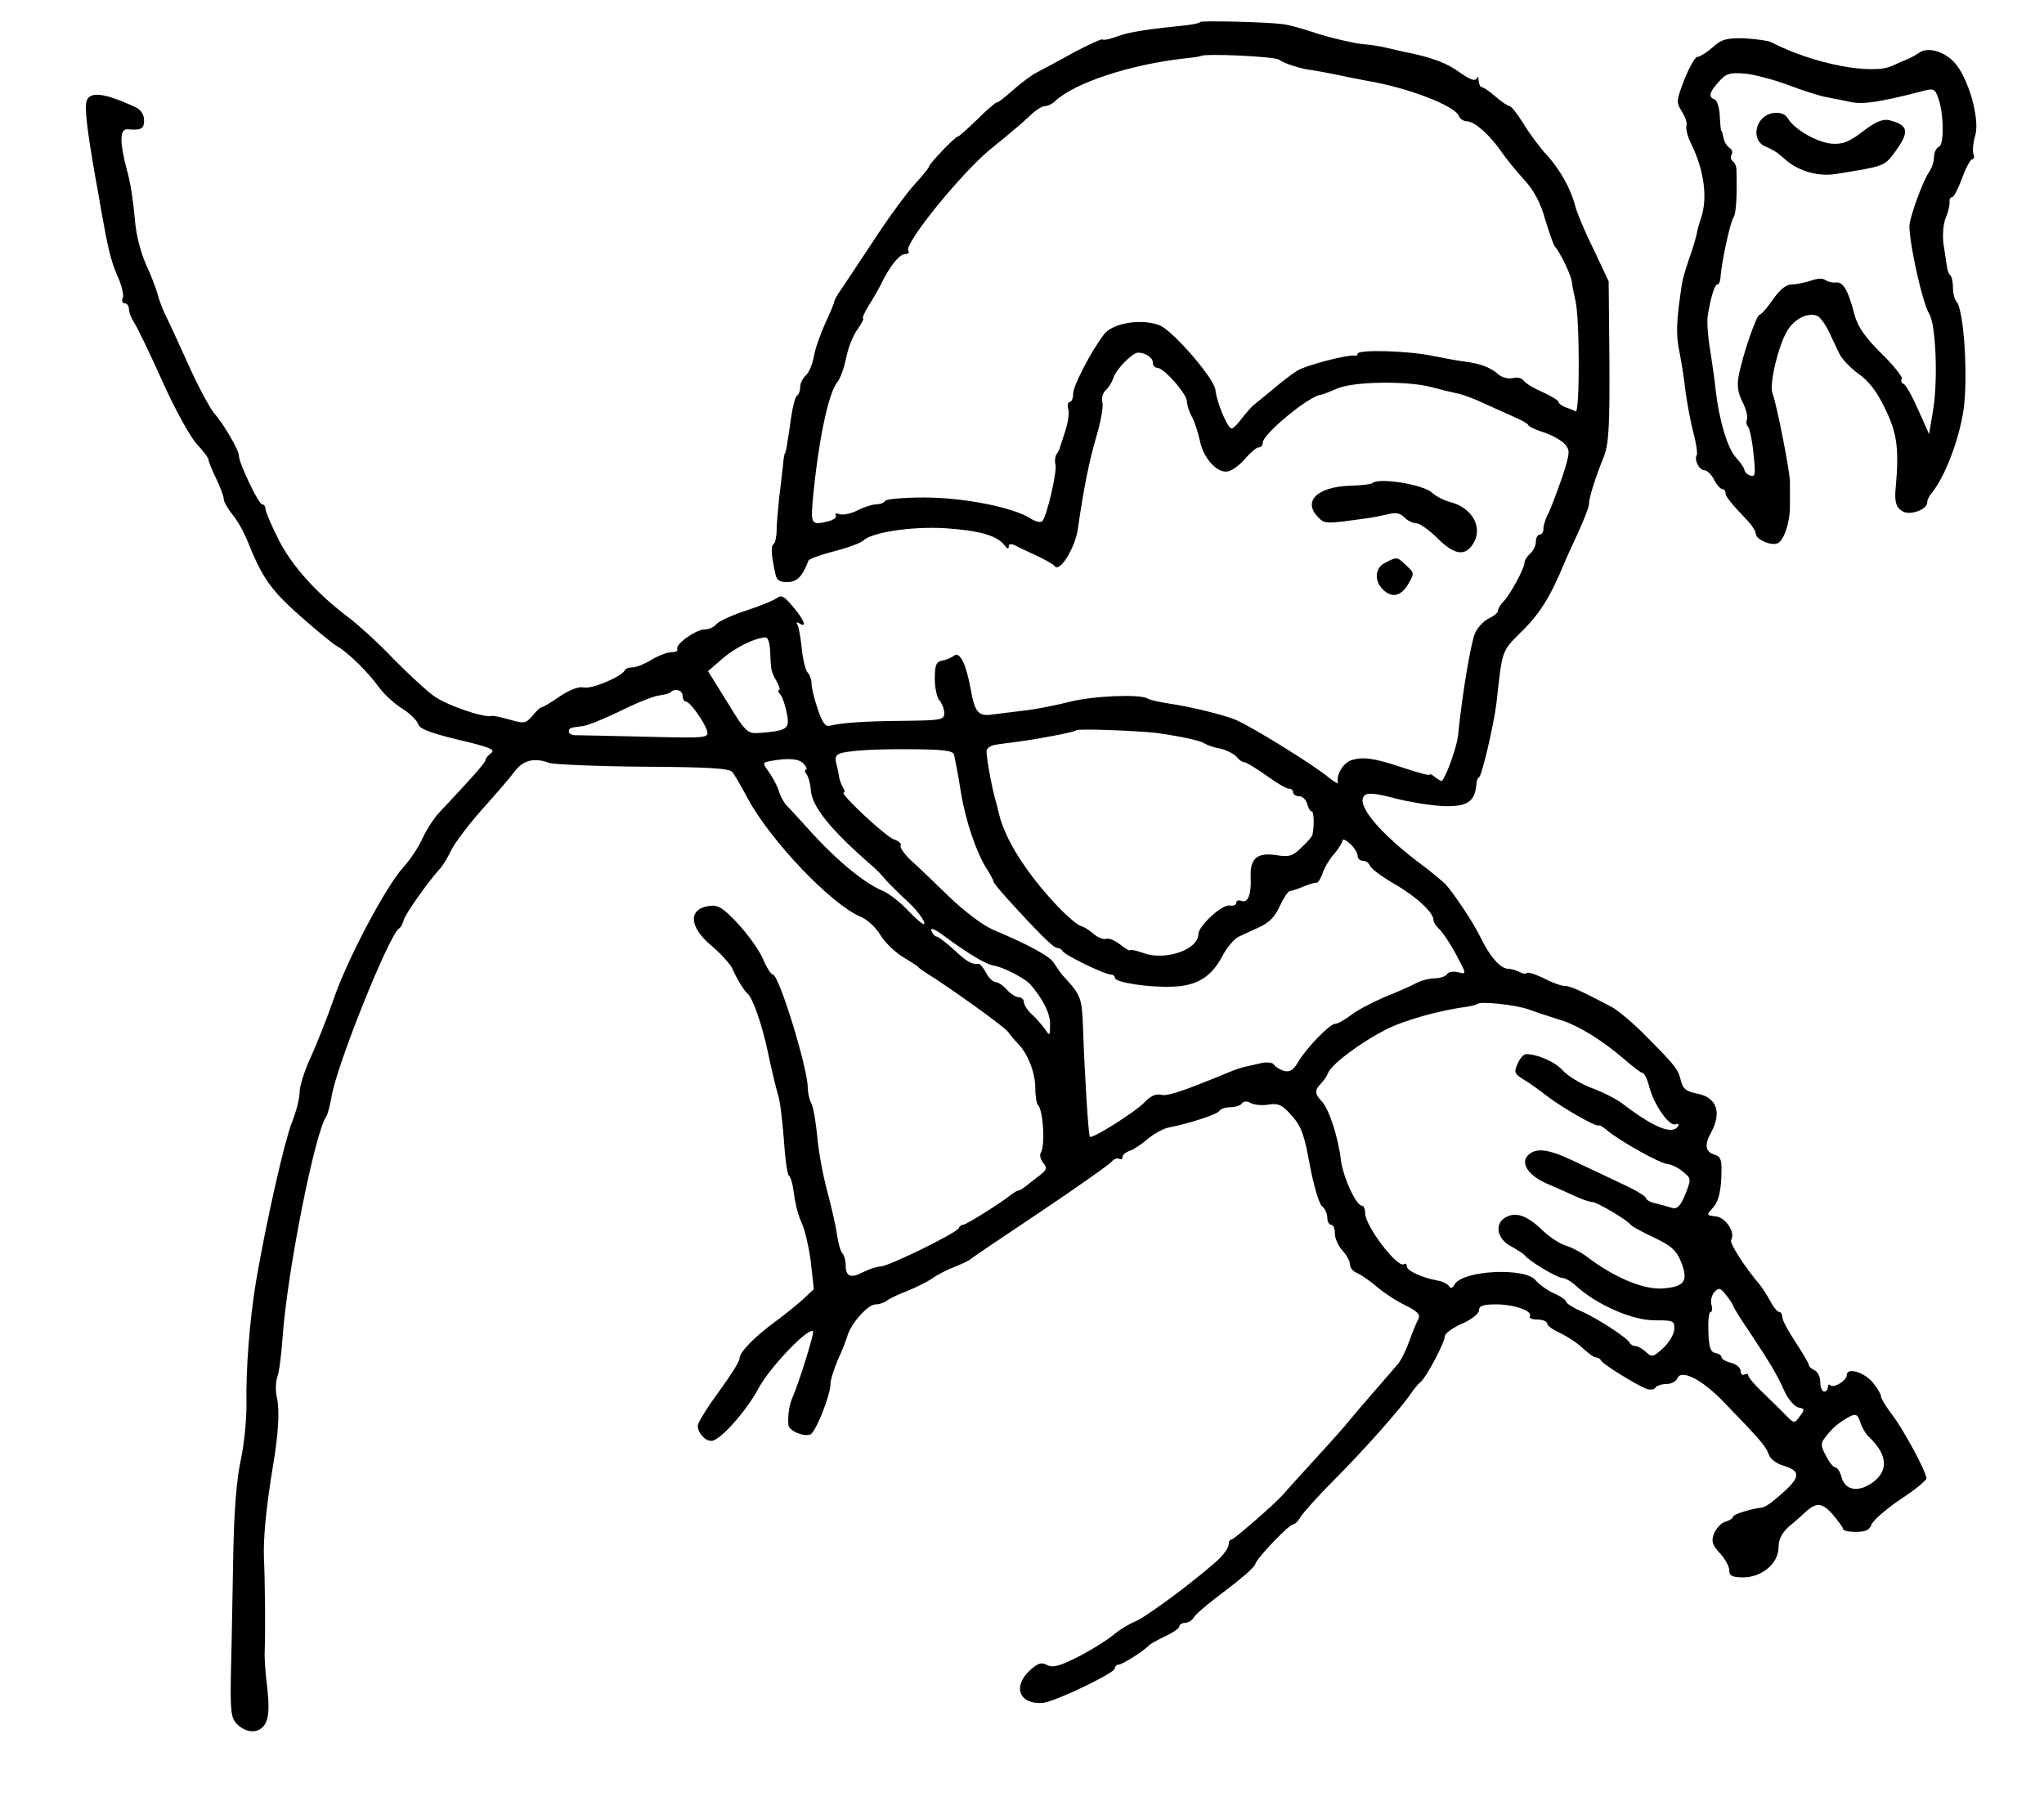 <?xml version="1.0" standalone="no"?>
<!DOCTYPE svg PUBLIC "-//W3C//DTD SVG 20010904//EN"
 "http://www.w3.org/TR/2001/REC-SVG-20010904/DTD/svg10.dtd">
<svg version="1.0" xmlns="http://www.w3.org/2000/svg"
 width="539pt" height="475pt" viewBox="0 0 539 475"
 preserveAspectRatio="xMidYMid meet">
<g transform="translate(0,475) scale(0.1,-0.1)"
fill="#000000" stroke="none">
<path d="M3165 4692 c-2 -3 -17 -6 -32 -8 -115 -12 -152 -18 -184 -29 -21 -8
-39 -12 -42 -9 -2 2 -35 -13 -73 -33 -38 -21 -82 -45 -98 -53 -16 -8 -45 -30
-64 -47 -20 -18 -39 -33 -43 -33 -4 0 -27 -20 -52 -45 -26 -25 -48 -45 -51
-45 -7 0 -76 -72 -76 -79 0 -3 -17 -24 -38 -47 -21 -23 -69 -88 -106 -145 -38
-57 -77 -116 -87 -131 -11 -15 -19 -30 -19 -33 0 -4 -11 -30 -24 -58 -13 -29
-27 -68 -30 -88 -4 -21 -13 -42 -21 -49 -8 -7 -15 -21 -15 -31 0 -10 -4 -20
-9 -23 -4 -3 -11 -29 -15 -58 -10 -71 -14 -93 -16 -93 -1 0 -4 -13 -5 -30 -2
-16 -6 -55 -10 -85 -3 -30 -7 -70 -7 -88 0 -17 -4 -34 -8 -37 -8 -5 -6 -30 5
-80 3 -15 12 -21 32 -20 25 0 40 16 55 57 2 4 32 15 67 24 36 9 70 22 77 28
22 22 126 38 215 33 91 -6 137 -19 157 -44 7 -10 12 -12 12 -5 0 8 6 9 18 3 9
-5 35 -17 57 -27 22 -11 43 -22 46 -27 13 -18 53 46 61 96 16 112 31 185 50
249 11 37 18 77 15 87 -3 11 1 25 9 32 7 6 16 21 20 32 6 22 50 67 65 67 19 0
39 -13 39 -26 0 -8 5 -14 12 -14 17 0 78 -69 78 -89 0 -9 6 -28 14 -42 7 -14
16 -42 20 -61 9 -47 47 -88 75 -81 12 3 32 18 45 34 14 16 29 29 35 29 6 0 11
6 11 13 0 22 122 123 153 126 4 0 24 8 45 17 43 18 184 20 247 3 22 -6 51 -13
65 -16 14 -2 43 -13 65 -23 22 -10 59 -27 82 -37 24 -10 43 -21 43 -24 0 -3
18 -12 40 -19 22 -7 47 -21 56 -31 15 -17 14 -23 -6 -86 -13 -37 -29 -80 -36
-95 -8 -14 -14 -33 -14 -42 0 -9 -4 -16 -10 -16 -5 0 -10 -8 -10 -19 0 -10 -7
-24 -15 -31 -8 -7 -15 -18 -15 -24 0 -15 -38 -85 -56 -103 -8 -8 -14 -19 -14
-24 0 -5 -11 -14 -24 -20 -13 -6 -29 -23 -36 -38 -11 -23 -35 -166 -45 -270
-3 -28 -28 -101 -42 -120 -1 -2 -9 2 -18 9 -8 7 -15 10 -15 7 0 -3 -31 5 -69
18 -78 26 -106 30 -138 20 -21 -7 -40 -39 -35 -59 2 -5 -10 2 -26 15 -40 33
-197 130 -242 150 -30 13 -118 35 -180 44 -24 4 -49 9 -54 13 -21 12 -144 7
-206 -9 -36 -9 -90 -20 -120 -23 -30 -4 -67 -8 -81 -10 -39 -6 -48 4 -59 65
-12 67 -29 102 -44 90 -6 -5 -20 -11 -31 -13 -16 -3 -20 -11 -20 -48 0 -25 6
-51 13 -58 6 -7 12 -22 12 -33 0 -17 -8 -19 -107 -20 -107 -1 -162 -5 -195
-13 -12 -3 -20 9 -32 45 -9 26 -16 56 -16 66 0 11 -5 24 -10 29 -6 6 -13 35
-16 65 -3 30 -8 58 -12 63 -3 5 0 6 6 2 21 -13 13 9 -17 44 -22 27 -31 32 -42
23 -8 -6 -44 -21 -81 -33 -37 -12 -72 -28 -79 -36 -6 -8 -20 -14 -31 -14 -23
0 -79 -40 -72 -52 3 -4 -4 -8 -15 -8 -11 0 -35 -9 -53 -20 -18 -11 -40 -20
-50 -20 -9 0 -18 -3 -20 -7 -7 -17 -88 -51 -108 -46 -13 3 -36 -5 -63 -23 -23
-16 -45 -29 -48 -29 -4 0 -15 -10 -25 -23 -18 -20 -22 -21 -59 -10 -22 6 -44
11 -48 10 -21 -6 -122 29 -155 54 -20 15 -68 59 -107 99 -38 40 -90 87 -115
106 -84 63 -149 135 -185 205 -19 38 -35 75 -35 82 0 6 -4 12 -9 12 -9 0 -61
109 -61 128 0 15 -39 82 -65 112 -12 14 -43 72 -69 130 -26 58 -53 116 -60
130 -7 14 -16 37 -20 53 -4 15 -18 52 -32 82 -15 35 -26 80 -29 123 -3 37 -11
92 -20 122 -20 76 -20 112 3 109 34 -3 42 1 42 24 0 15 -9 28 -22 34 -84 39
-123 43 -130 15 -5 -18 2 -77 23 -197 6 -33 13 -71 15 -85 19 -107 26 -136 43
-176 11 -24 18 -51 15 -59 -4 -8 -1 -15 5 -15 6 0 11 -7 11 -15 0 -9 7 -26 15
-38 8 -12 41 -81 73 -152 32 -72 73 -146 90 -165 18 -19 32 -38 32 -43 0 -4 9
-27 20 -49 11 -23 20 -47 20 -54 0 -7 10 -25 23 -41 13 -15 31 -48 41 -73 37
-93 61 -127 138 -195 43 -38 87 -74 98 -80 26 -14 81 -68 109 -107 13 -18 41
-44 62 -57 21 -13 39 -32 42 -41 3 -12 32 -23 106 -41 81 -19 99 -26 86 -35
-8 -6 -15 -15 -15 -19 0 -6 -36 -47 -120 -136 -14 -14 -34 -45 -45 -68 -10
-24 -34 -59 -52 -79 -45 -49 -148 -243 -184 -349 -16 -47 -43 -114 -59 -150
-17 -36 -30 -78 -30 -94 0 -16 -9 -52 -21 -81 -20 -53 -67 -260 -94 -418 -17
-104 -27 -232 -25 -325 0 -38 -6 -104 -15 -145 -11 -50 -18 -136 -20 -255 -2
-99 -4 -235 -6 -302 -2 -105 0 -123 15 -139 27 -27 61 -26 76 1 9 17 10 43 5
92 -5 37 -8 82 -7 98 2 46 1 184 -2 245 -2 56 6 136 24 245 14 83 18 145 10
180 -4 17 -3 41 1 53 5 12 11 59 14 104 13 178 85 539 115 583 4 6 10 29 14
51 11 78 152 429 178 445 5 3 10 13 12 21 2 14 67 106 98 139 7 8 20 30 29 49
10 19 46 67 80 105 35 39 73 83 85 99 22 31 53 39 92 24 13 -4 125 -9 248 -10
171 -1 227 -4 235 -14 6 -7 25 -40 42 -72 60 -110 218 -276 295 -309 18 -7 42
-29 53 -48 11 -19 37 -44 57 -57 20 -12 39 -24 42 -27 3 -4 12 -10 21 -16 69
-43 206 -142 217 -156 7 -10 19 -24 26 -31 26 -26 46 -77 46 -116 0 -21 3 -42
7 -46 14 -14 20 -107 7 -127 -3 -6 0 -17 7 -26 11 -13 10 -18 -11 -34 -14 -11
-30 -23 -37 -29 -7 -5 -15 -10 -18 -10 -3 0 -11 -5 -18 -10 -22 -19 -119 -80
-127 -80 -5 0 -10 -4 -12 -9 -4 -12 -185 -101 -206 -101 -9 0 -30 -7 -46 -15
-33 -17 -46 -12 -46 19 0 12 -4 26 -9 31 -5 6 -11 28 -14 50 -3 22 -15 74 -26
115 -11 41 -23 106 -26 144 -4 38 -10 77 -16 87 -5 10 -9 28 -9 41 0 51 -76
298 -92 298 -5 0 -17 19 -27 43 -10 23 -40 64 -66 92 -37 40 -52 49 -73 46
-58 -7 -56 -55 4 -105 25 -21 49 -48 55 -60 10 -24 31 -59 40 -66 14 -12 38
-80 54 -155 9 -44 21 -93 26 -110 6 -16 12 -70 16 -120 3 -49 9 -92 13 -95 5
-3 11 -25 14 -50 3 -25 12 -59 20 -75 8 -17 19 -63 24 -102 l8 -73 -30 -28
c-17 -15 -49 -41 -71 -57 -56 -41 -95 -81 -95 -98 0 -8 -25 -47 -55 -88 -30
-41 -55 -81 -55 -89 0 -19 19 -40 36 -40 22 0 92 78 125 140 29 54 131 161
143 149 4 -4 -38 -138 -54 -174 -9 -20 -13 -48 -11 -73 1 -15 40 -32 58 -25
14 6 53 104 53 133 0 11 9 39 19 63 11 23 22 52 26 65 9 32 54 82 74 82 9 0
21 4 27 8 5 5 29 17 53 26 25 10 56 25 70 35 14 10 42 24 61 31 19 8 37 16 40
20 3 3 85 58 182 123 97 65 182 125 189 133 6 7 15 11 20 8 5 -3 9 -1 9 5 0 5
8 12 19 16 10 3 31 17 47 31 16 13 40 27 54 30 56 11 130 35 135 44 4 6 17 10
30 10 13 0 27 5 30 10 4 6 13 7 23 1 9 -5 31 -7 48 -4 25 4 36 -1 61 -30 25
-28 33 -52 47 -130 10 -53 24 -101 32 -108 8 -6 14 -20 14 -30 0 -11 5 -19 10
-19 6 0 10 -10 10 -23 0 -13 9 -33 20 -45 11 -12 20 -28 20 -37 0 -9 8 -18 18
-22 9 -4 32 -19 51 -35 18 -16 53 -39 76 -50 34 -17 41 -25 35 -37 -5 -9 -16
-36 -25 -61 -9 -25 -23 -52 -31 -60 -20 -23 -106 -122 -124 -144 -8 -11 -50
-58 -93 -105 -43 -47 -82 -90 -85 -94 -18 -21 -128 -117 -134 -117 -5 0 -8 -6
-8 -13 0 -7 -10 -22 -22 -35 -45 -44 -192 -155 -224 -168 -17 -7 -45 -24 -61
-38 -16 -13 -56 -38 -91 -56 -48 -24 -66 -29 -81 -21 -15 8 -24 5 -45 -14 -47
-43 -28 -91 34 -86 32 3 190 79 190 91 0 6 5 10 10 10 10 0 69 38 80 51 3 3
22 14 43 24 20 9 37 21 37 26 0 5 7 9 15 9 7 0 18 6 22 13 4 8 31 31 58 52 73
55 102 80 106 92 6 17 89 103 99 103 5 0 14 9 20 20 6 10 45 54 88 97 76 76
173 185 202 227 8 12 19 26 26 31 16 14 64 105 64 121 0 7 20 22 45 33 26 11
45 27 45 35 0 12 11 16 45 16 48 0 98 -18 89 -31 -3 -5 6 -9 20 -9 14 0 26 -5
26 -11 0 -5 15 -16 33 -24 17 -8 44 -25 59 -39 15 -14 31 -26 37 -26 5 0 11
-4 13 -8 3 -9 94 -65 120 -75 10 -3 20 -2 23 3 4 6 17 10 30 10 12 0 25 7 28
15 10 25 65 -3 121 -61 99 -102 113 -119 120 -139 3 -12 20 -25 38 -30 52 -16
48 -33 -28 -95 -10 -8 -23 -16 -29 -16 -32 -4 -75 -18 -75 -24 0 -4 -9 -10
-20 -13 -11 -3 -24 -17 -30 -31 -8 -21 -5 -30 15 -52 14 -15 25 -35 25 -45 0
-15 8 -19 38 -19 49 1 92 37 92 80 0 20 9 37 26 53 15 12 32 27 38 33 34 33
49 33 78 1 15 -18 28 -35 28 -39 0 -5 15 -8 34 -8 25 0 36 5 41 19 3 10 37 40
75 66 39 25 70 51 70 56 0 17 -62 132 -92 170 -15 20 -28 41 -28 47 0 5 -9 21
-20 34 -22 29 -70 43 -70 22 0 -15 -34 -36 -44 -27 -3 3 -6 1 -6 -5 0 -7 -4
-12 -10 -12 -5 0 -10 11 -10 25 0 14 -7 28 -15 31 -8 4 -15 10 -15 14 0 4 -16
31 -35 60 -19 29 -35 58 -35 66 0 8 -4 14 -8 14 -5 0 -15 12 -23 27 -8 15 -20
34 -27 43 -41 48 -82 112 -77 120 12 19 -14 59 -40 62 -26 3 -26 3 -8 23 13
14 20 38 22 77 2 49 0 57 -18 63 -24 7 -27 26 -9 58 29 54 15 93 -37 103 -27
5 -37 12 -42 32 -8 33 -14 40 -91 118 -34 35 -77 71 -95 80 -82 43 -107 54
-122 54 -9 0 -33 9 -54 20 -21 10 -41 17 -44 14 -3 -3 -12 -2 -19 2 -7 4 -21
9 -32 9 -21 2 -48 33 -73 85 -19 39 -70 115 -93 140 -9 8 -34 29 -55 45 -116
86 -181 163 -157 187 8 8 29 6 79 -7 37 -10 95 -19 128 -21 63 -2 84 11 88 56
1 11 4 20 7 20 7 0 40 143 46 195 16 144 13 136 67 190 47 46 76 92 112 180 7
17 25 55 39 86 14 31 26 62 26 69 0 17 17 71 39 125 13 33 16 77 15 251 l-2
212 -40 85 c-23 46 -44 97 -48 113 -11 44 -39 95 -74 134 -18 19 -46 56 -62
83 -16 26 -33 47 -37 47 -4 0 -21 11 -37 25 -16 14 -32 25 -36 25 -5 0 -8 8
-9 18 0 9 -3 12 -5 5 -4 -8 -18 -3 -45 16 -33 25 -77 41 -150 55 -8 2 -25 6
-39 9 -14 4 -45 9 -70 11 -25 3 -76 15 -115 27 -38 13 -79 24 -90 25 -41 6
-216 10 -220 6z m207 -99 c13 -10 59 -25 88 -28 8 -1 40 -7 70 -13 30 -7 66
-13 80 -16 104 -18 227 -65 237 -92 3 -8 13 -14 22 -14 20 -1 59 -35 90 -80
13 -19 41 -53 61 -75 25 -27 43 -61 55 -105 11 -36 22 -67 25 -70 12 -12 42
-73 45 -93 1 -12 6 -34 9 -48 12 -43 12 -300 1 -294 -5 3 -18 8 -27 11 -10 4
-18 10 -18 14 0 4 -19 15 -42 26 -24 10 -46 24 -50 30 -5 7 -17 10 -28 7 -11
-3 -28 1 -38 9 -21 19 -48 29 -87 34 -16 2 -55 9 -85 15 -63 14 -200 18 -200
6 0 -4 -3 -6 -7 -5 -17 4 -129 -25 -153 -40 -14 -9 -43 -31 -65 -50 -22 -18
-44 -36 -50 -41 -5 -4 -19 -20 -30 -34 -11 -15 -23 -27 -27 -27 -11 0 -40 70
-43 102 -3 30 -113 157 -147 170 -48 19 -125 6 -147 -24 -36 -48 -80 -134 -81
-155 0 -13 -4 -23 -9 -23 -5 0 -7 -9 -4 -19 3 -11 -1 -37 -8 -58 -7 -21 -13
-40 -14 -43 0 -3 -4 -11 -9 -18 -4 -7 -5 -19 -3 -26 6 -15 -22 -136 -34 -150
-5 -5 -18 -2 -32 7 -45 29 -176 55 -280 55 -53 0 -100 -4 -103 -9 -3 -5 -13
-9 -23 -9 -10 0 -32 -7 -50 -16 -17 -9 -39 -13 -47 -10 -8 3 -13 2 -10 -3 3
-5 -4 -11 -17 -15 -47 -12 -49 -9 -44 52 14 153 41 286 65 314 8 10 18 38 23
63 5 26 18 60 30 76 11 16 18 29 15 29 -3 0 3 15 14 33 11 17 26 43 33 57 23
48 49 80 64 80 8 0 12 4 8 9 -11 19 146 212 221 271 40 32 85 70 99 84 14 14
32 26 40 26 7 0 20 6 27 13 52 49 199 97 342 113 21 2 40 5 42 6 7 8 195 -1
206 -9z m-1341 -1563 c2 -49 2 -50 17 -77 7 -13 10 -23 6 -23 -3 0 -2 -6 4
-12 6 -7 13 -30 17 -50 8 -41 1 -45 -73 -51 -31 -2 -36 2 -84 81 l-51 82 38
33 c35 30 84 54 113 56 7 1 12 -14 13 -39z m-231 -115 c0 -8 4 -15 8 -15 11 0
47 -50 56 -76 6 -20 4 -21 -156 -17 -90 2 -173 4 -185 4 -13 -1 -23 4 -23 9 0
10 2 11 36 15 12 1 57 19 100 40 44 22 90 40 103 41 13 2 26 5 29 8 11 12 32
6 32 -9z m1250 -98 c64 -9 115 -20 125 -27 6 -4 24 -11 42 -14 17 -4 37 -14
44 -22 6 -8 15 -14 20 -14 5 0 31 -16 58 -35 26 -19 53 -35 60 -35 6 0 11 -4
11 -10 0 -5 7 -10 16 -10 9 0 18 -9 21 -20 3 -11 8 -20 12 -20 6 0 7 -38 2
-61 0 -4 -13 -19 -28 -33 -24 -24 -33 -27 -69 -21 -49 7 -68 -9 -66 -58 2 -46
-7 -69 -24 -63 -8 3 -14 1 -14 -5 0 -6 -8 -9 -17 -7 -20 4 -83 -54 -83 -76 0
-40 -86 -70 -143 -50 -20 7 -37 11 -37 8 0 -3 -12 4 -26 15 -14 11 -31 18 -37
15 -7 -2 -22 3 -33 13 -11 10 -26 19 -34 21 -8 2 -37 26 -64 55 -79 84 -136
173 -152 242 -4 17 -8 32 -9 35 -11 39 -26 123 -23 132 2 6 13 13 24 14 10 2
37 5 59 8 58 8 148 25 153 30 4 5 160 -1 212 -7z m-534 -58 c10 -49 13 -68 18
-99 12 -74 41 -160 69 -203 9 -14 17 -29 17 -32 0 -3 17 -24 38 -47 80 -88
120 -128 130 -128 6 0 12 -4 14 -8 4 -10 111 -62 127 -62 6 0 11 -4 11 -9 0
-12 92 -26 153 -23 63 2 101 26 129 78 12 24 32 47 43 53 11 5 36 17 56 26 25
11 42 28 54 56 10 21 22 39 26 39 4 0 20 5 36 12 15 6 31 11 35 10 3 -1 11 11
16 26 5 15 19 38 31 51 11 13 21 29 21 34 0 6 9 2 20 -8 11 -10 20 -24 20 -32
0 -7 6 -13 14 -13 8 0 16 -6 19 -14 3 -7 31 -28 62 -46 58 -33 105 -76 105
-96 0 -6 7 -17 15 -24 8 -7 28 -36 44 -66 29 -54 29 -54 6 -48 -13 3 -26 1
-29 -5 -4 -6 -19 -11 -33 -11 -13 0 -37 -6 -51 -14 -15 -8 -52 -24 -82 -36
-30 -13 -69 -33 -86 -46 -17 -13 -36 -24 -43 -24 -14 0 -75 -62 -98 -101 -13
-22 -22 -27 -38 -23 -11 4 -23 11 -26 17 -4 5 -19 7 -35 3 -16 -4 -36 -8 -44
-10 -8 -2 -26 -8 -40 -14 -121 -50 -163 -64 -179 -59 -13 3 -28 -4 -43 -20
-23 -25 -138 -97 -144 -91 -4 4 -14 168 -18 285 -3 83 -5 88 -54 141 -6 7 -16
22 -22 31 -9 18 -66 49 -161 89 -26 11 -77 49 -117 88 -39 38 -85 82 -102 97
-16 16 -28 33 -25 37 3 5 -5 12 -17 16 -21 6 -147 124 -133 124 3 0 3 6 -2 13
-4 6 -8 18 -10 26 -1 8 -4 25 -8 38 -4 18 0 24 17 28 35 7 93 10 197 9 72 -1
95 -4 97 -15z m-396 -24 c7 -8 9 -15 5 -15 -4 0 -3 -6 2 -12 5 -7 10 -25 11
-41 3 -44 51 -104 159 -198 10 -8 28 -26 39 -40 12 -13 33 -33 45 -45 33 -28
61 -65 56 -71 -3 -2 -22 14 -42 35 -20 22 -51 46 -68 53 -46 19 -117 77 -184
150 -32 35 -63 70 -70 76 -6 7 -15 23 -19 36 -3 12 -15 34 -25 49 -19 26 -19
27 3 31 48 9 76 6 88 -8z m450 -508 c19 -12 42 -23 53 -24 23 -4 77 -32 92
-47 34 -38 55 -79 54 -108 0 -30 -1 -31 -12 -14 -7 10 -22 28 -34 39 -13 11
-23 27 -23 34 0 7 -6 13 -13 13 -8 0 -22 9 -32 20 -10 11 -23 20 -30 20 -6 0
-18 11 -25 25 -7 13 -16 24 -19 23 -18 -2 -31 5 -65 37 -21 19 -42 35 -46 35
-4 0 -11 7 -14 16 -4 9 11 3 36 -16 24 -18 59 -42 78 -53z m1461 -139 c24 -9
62 -21 84 -28 47 -14 114 -56 170 -105 22 -19 43 -35 47 -35 4 0 12 -16 17
-36 13 -49 53 -105 69 -99 7 3 10 0 7 -5 -15 -24 -65 -3 -146 59 -14 11 -50
30 -80 41 -30 11 -64 32 -77 46 -20 23 -67 44 -98 44 -6 0 -16 -11 -22 -25
-10 -22 -9 -27 16 -42 15 -9 43 -29 62 -44 41 -31 128 -81 135 -77 2 2 13 -4
23 -13 33 -28 142 -89 160 -89 9 -1 27 -9 40 -20 22 -18 22 -19 6 -60 -12 -29
-21 -39 -33 -36 -9 3 -28 8 -43 12 -16 3 -28 10 -28 15 0 4 -29 22 -65 38 -36
17 -94 45 -129 61 -64 30 -96 34 -117 13 -20 -20 1 -53 49 -74 26 -11 61 -27
79 -35 17 -8 36 -14 42 -14 12 0 93 -48 101 -60 3 -4 30 -19 62 -34 45 -21 59
-34 71 -64 20 -51 9 -66 -50 -70 -50 -3 -126 29 -196 82 -18 14 -44 27 -58 31
-14 4 -41 21 -60 39 -41 40 -71 51 -98 36 -31 -16 -24 -58 14 -77 16 -9 32
-19 35 -23 11 -15 86 -60 99 -60 8 0 25 -10 37 -21 54 -50 150 -92 209 -91 47
0 51 -1 50 -23 0 -13 -13 -35 -29 -50 -26 -24 -30 -25 -45 -11 -10 9 -22 16
-28 16 -6 0 -13 4 -15 8 -5 13 -90 68 -131 85 -20 9 -37 20 -37 24 0 4 -15 15
-32 22 -18 8 -40 24 -49 35 -28 34 -191 26 -213 -11 -5 -10 -11 -12 -15 -5 -3
6 -18 13 -31 15 -42 8 -80 26 -80 37 0 6 -4 9 -8 6 -17 -11 -102 101 -102 134
0 11 -4 20 -8 20 -16 0 -50 75 -56 120 -7 61 -32 137 -51 156 -18 19 -19 29
-2 46 7 7 16 20 19 28 10 27 112 99 177 126 56 22 124 40 189 49 13 2 25 5 27
7 9 8 97 -1 136 -14z m539 -781 c0 -3 19 -34 43 -69 56 -84 74 -115 94 -160
10 -20 26 -38 36 -40 16 -3 17 -5 3 -23 -14 -20 -15 -20 -39 5 -14 14 -41 41
-61 60 -20 19 -36 38 -36 43 0 4 -4 5 -10 2 -5 -3 -10 1 -10 9 0 9 -11 18 -25
22 -14 3 -25 10 -25 14 0 5 -7 10 -17 12 -12 2 -17 15 -18 56 -1 28 1 52 6 52
4 0 5 9 2 19 -3 11 1 26 8 34 12 12 16 11 31 -9 10 -12 18 -25 18 -27z m336
-309 c4 -13 14 -30 23 -38 48 -46 52 -88 10 -119 -38 -28 -74 -22 -83 14 -4
14 -11 25 -16 25 -5 0 -17 14 -25 31 -14 25 -14 33 -3 47 18 24 31 35 53 49
28 17 33 16 41 -9z"/>
<path d="M4516 4625 c-16 -14 -34 -25 -40 -25 -6 0 -21 -27 -34 -59 -22 -57
-22 -61 -7 -85 9 -14 15 -31 12 -38 -2 -7 3 -29 13 -48 35 -72 44 -146 24
-200 -3 -8 -8 -26 -10 -38 -3 -13 -12 -43 -20 -65 -8 -23 -17 -53 -19 -67 -15
-99 -16 -132 -6 -180 6 -30 13 -77 16 -105 4 -27 12 -74 20 -104 8 -30 12 -58
9 -62 -7 -12 7 -39 20 -39 7 0 19 -11 26 -25 7 -14 17 -25 22 -25 4 0 8 -4 8
-10 0 -9 14 -27 60 -75 11 -12 20 -26 20 -33 0 -14 39 -32 57 -25 17 7 33 54
33 98 0 22 0 51 0 65 0 26 -35 205 -46 233 -9 23 15 124 38 163 19 33 55 51
80 41 7 -3 20 -20 29 -38 9 -19 22 -46 29 -61 7 -15 30 -39 51 -54 26 -18 49
-47 70 -92 32 -64 37 -108 28 -207 -4 -39 1 -54 19 -64 20 -11 65 6 64 24 0 6
5 17 12 25 34 41 72 139 84 220 12 85 1 264 -19 285 -5 5 -9 21 -9 35 0 15 -3
30 -7 34 -4 3 -8 14 -9 24 -2 9 -5 35 -9 58 -3 23 -1 53 6 70 7 16 11 35 10
42 -1 6 2 12 7 12 4 0 16 23 26 50 10 28 22 50 27 50 4 0 6 6 3 14 -3 8 -1 30
5 50 12 44 -19 152 -55 191 -27 30 -71 42 -93 26 -9 -6 -23 -14 -31 -17 -8 -3
-26 -11 -39 -17 -53 -26 -209 4 -321 62 -8 4 -40 8 -70 10 -46 1 -60 -2 -84
-24z m199 -99 c39 -15 84 -29 100 -32 17 -3 46 -9 65 -13 33 -7 78 0 183 27
36 10 39 9 48 -16 15 -40 16 -125 2 -129 -7 -3 -13 -15 -13 -27 0 -12 -6 -30
-14 -41 -17 -26 -53 -125 -51 -145 4 -64 36 -201 52 -227 18 -27 24 -179 10
-258 l-10 -60 -29 65 c-16 36 -33 67 -39 68 -5 2 -7 8 -4 13 3 4 -21 35 -54
67 -44 44 -62 70 -71 103 -16 63 -30 87 -49 84 -9 -1 -21 2 -27 6 -7 6 -22 5
-38 -1 -15 -5 -38 -10 -50 -10 -16 0 -32 -13 -51 -40 -15 -22 -31 -40 -35 -40
-8 0 -45 -107 -55 -161 -5 -26 -2 -46 10 -69 9 -17 14 -38 12 -45 -3 -7 -2
-16 3 -21 4 -5 11 -37 14 -71 6 -54 5 -62 -9 -57 -8 3 -15 10 -15 15 0 4 -10
19 -22 32 -23 25 -45 100 -54 180 -2 23 -9 69 -14 102 -6 33 -9 74 -7 90 7 46
18 85 26 85 4 0 7 8 8 18 2 38 26 148 34 158 7 9 10 55 8 126 0 10 -5 20 -10
23 -5 4 -6 11 -3 17 4 6 1 14 -5 18 -7 4 -14 16 -16 26 -2 10 -4 19 -6 19 -1
0 -3 18 -4 40 -1 21 -7 41 -14 43 -17 6 -13 20 12 47 18 21 29 24 67 21 25 -2
77 -16 115 -30z"/>
<path d="M4677 4452 c-48 -6 -63 -73 -20 -89 10 -4 24 -12 31 -17 7 -6 18 -15
25 -21 33 -27 83 -41 127 -34 126 20 129 21 153 53 44 58 41 76 -11 89 -17 4
-36 -4 -69 -29 -36 -28 -54 -35 -82 -33 -39 3 -98 37 -116 66 -7 12 -19 17
-38 15z"/>
<path d="M3619 3476 c-2 -3 -29 -6 -59 -7 -88 -3 -126 -42 -83 -84 16 -17 20
-17 133 -1 14 2 37 7 51 10 18 5 31 3 42 -8 8 -9 23 -16 32 -16 8 0 31 -16 51
-35 47 -48 76 -54 98 -20 28 43 -1 96 -60 111 -16 4 -37 15 -47 24 -24 23
-142 41 -158 26z"/>
<path d="M3653 3266 c-27 -13 -30 -47 -7 -70 24 -24 48 -19 67 13 17 29 17 30
-5 50 -24 23 -24 23 -55 7z"/>
</g>
</svg>
